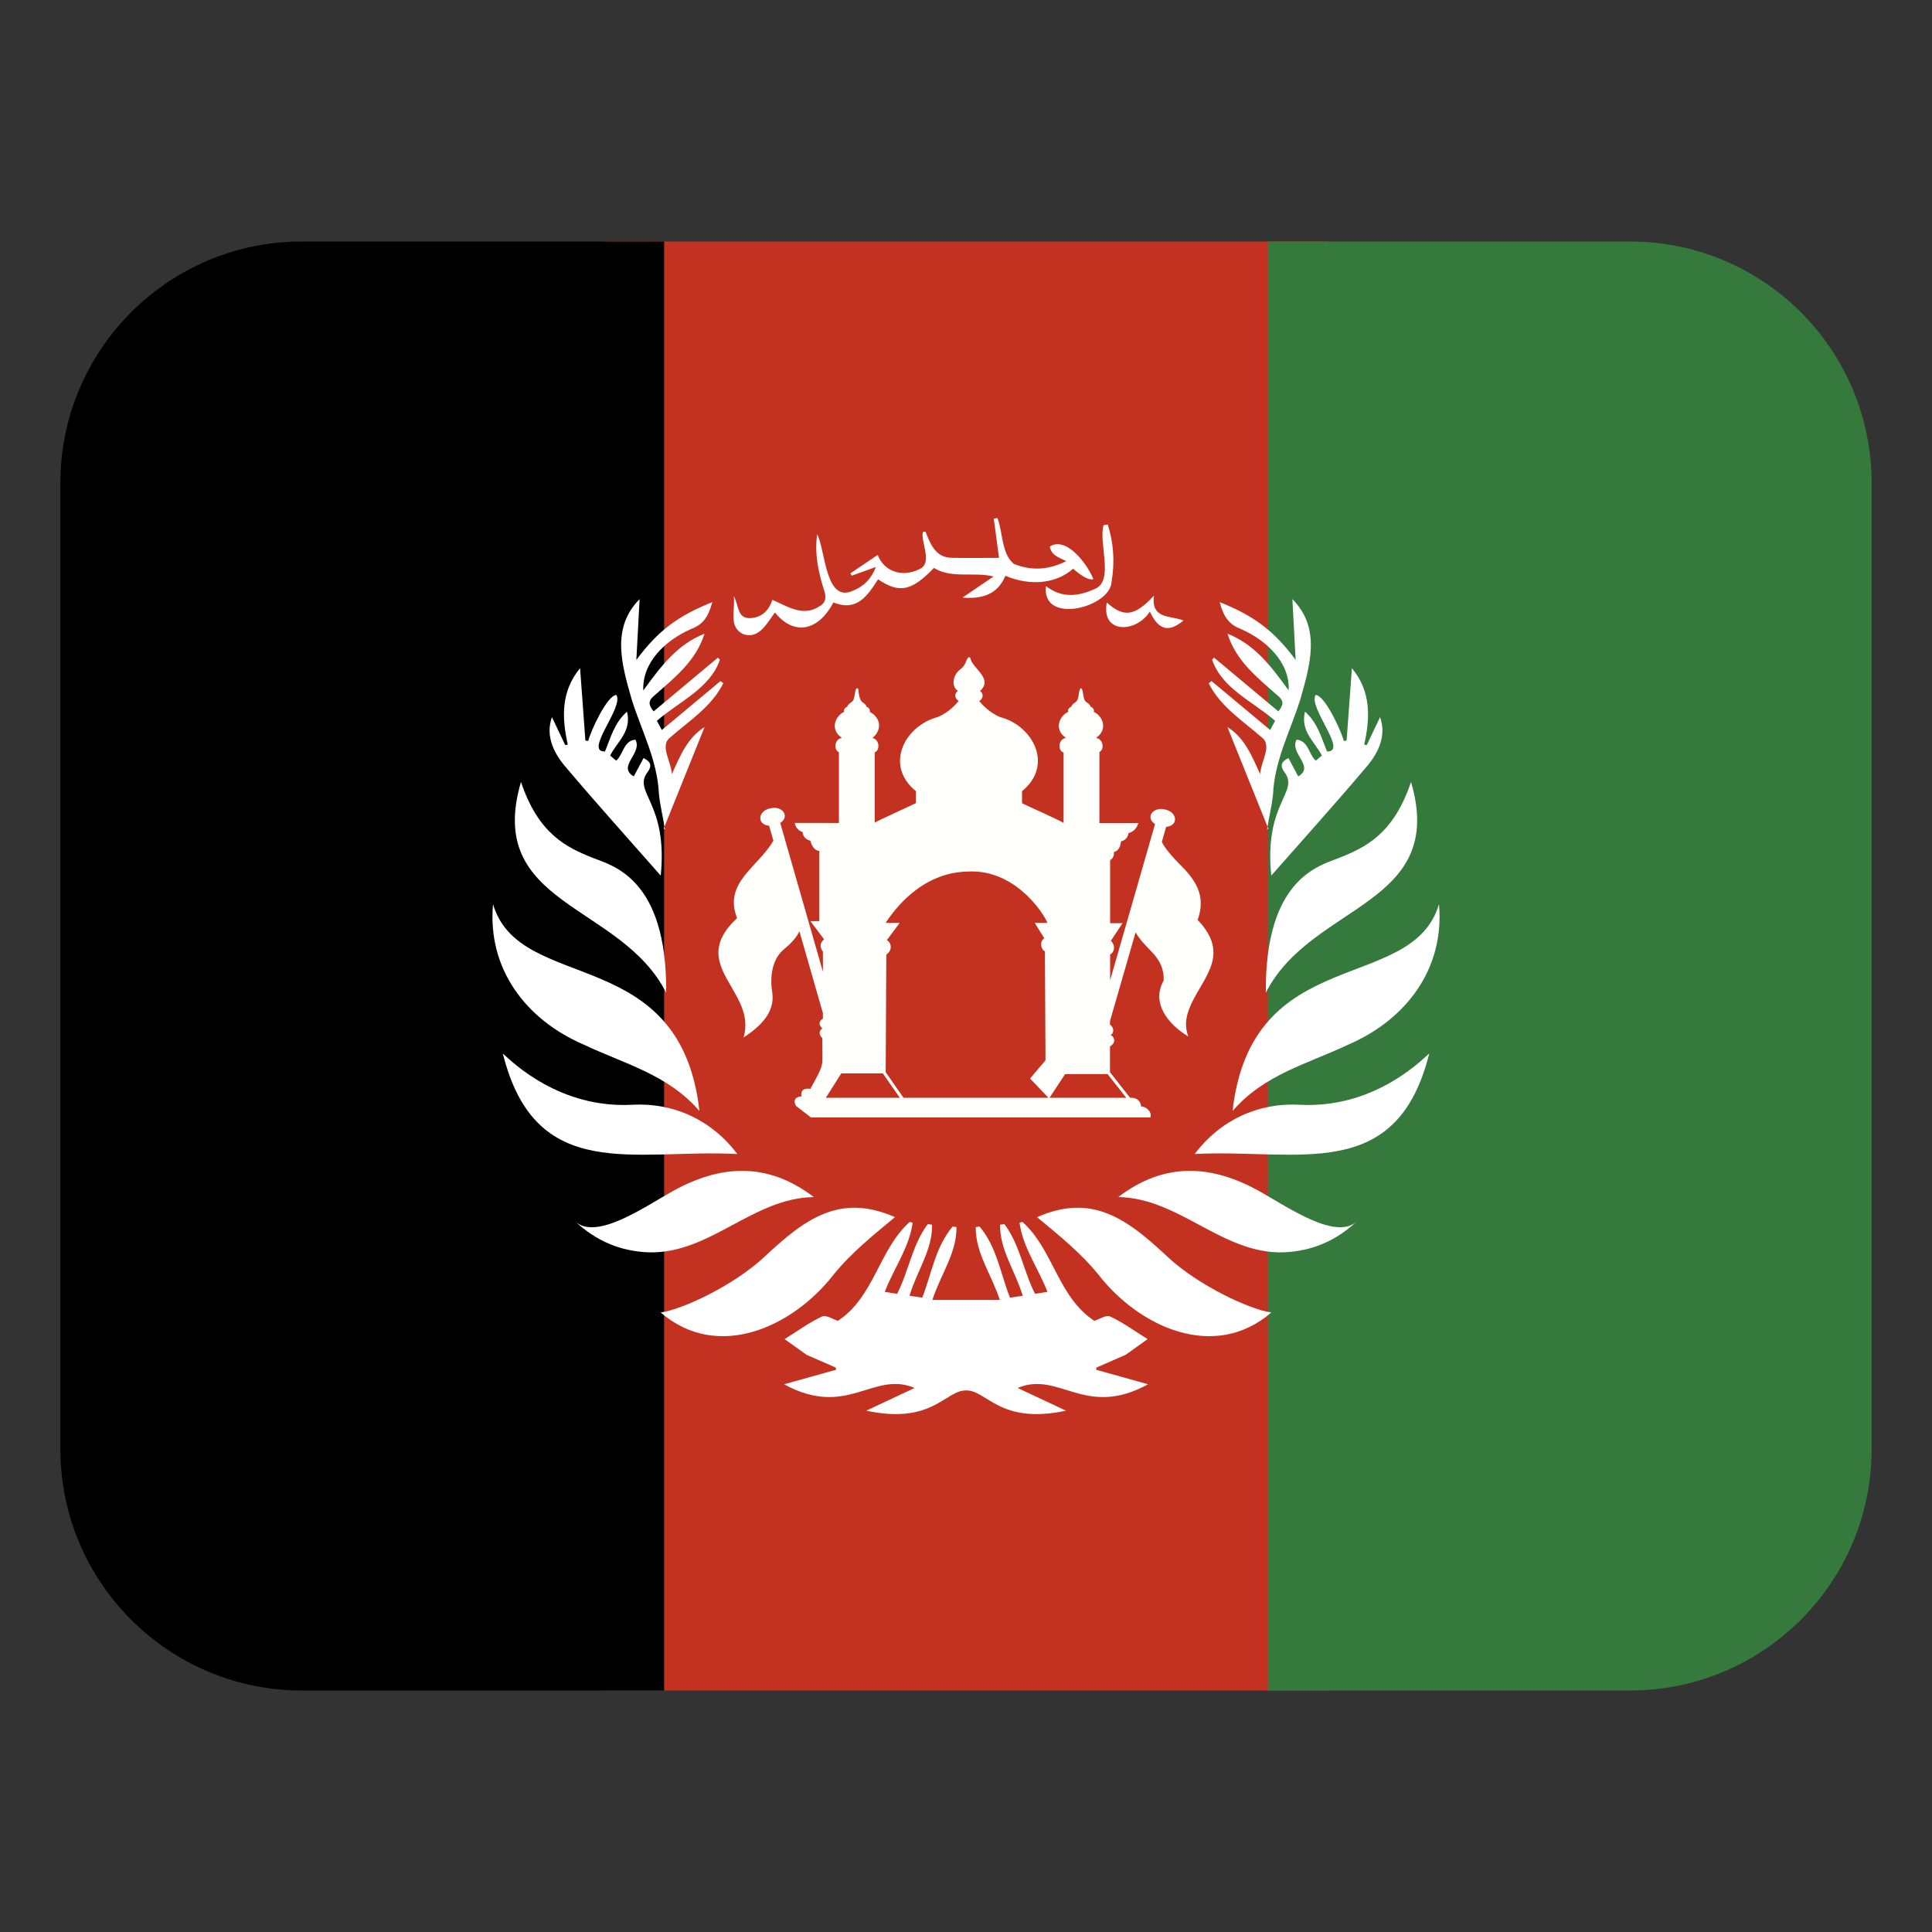<svg width="32" height="32" viewBox="0 0 32 32" fill="none" xmlns="http://www.w3.org/2000/svg"><rect x="0" y="0" width="32" height="32" fill="#333333" stroke="none"/><path d="M10 4H22V28H10V4Z" fill="#c33220"/><path d="M5 4H11V28H5C2.792 28 1 26.208 1 24V8C1 5.792 2.792 4 5 4Z" fill="currentColor"/><path d="M27 28H21L21 4H27C29.208 4 31 5.792 31 8L31 24C31 26.208 29.208 28 27 28Z" fill="#35793c"/><path d="M20.099 15.783C20.099 15.606 20.021 15.427 19.837 15.237C19.946 14.923 19.887 14.68 19.611 14.388C19.508 14.286 19.296 14.068 19.244 13.943L19.315 13.696C19.528 13.676 19.5 13.446 19.293 13.407C19.104 13.359 18.961 13.535 19.131 13.65L18.387 16.236V15.81C18.48 15.755 18.462 15.635 18.399 15.583L18.593 15.291H18.387V14.245C18.439 14.221 18.454 14.162 18.449 14.113C18.536 14.091 18.563 13.999 18.567 13.936C18.653 13.916 18.685 13.848 18.691 13.801C18.822 13.756 18.833 13.678 18.857 13.632H18.21V12.456C18.304 12.403 18.26 12.234 18.162 12.226V12.216C18.355 12.078 18.263 11.855 18.115 11.79C18.132 11.752 18.093 11.713 18.064 11.706C18.061 11.688 18.048 11.665 17.995 11.63C17.925 11.593 17.952 11.413 17.904 11.398C17.857 11.415 17.883 11.593 17.813 11.63C17.76 11.666 17.747 11.688 17.745 11.706C17.715 11.714 17.676 11.752 17.694 11.79C17.546 11.855 17.454 12.078 17.647 12.216C17.647 12.219 17.647 12.223 17.648 12.226C17.538 12.235 17.508 12.425 17.616 12.465V13.632H17.613C17.61 13.609 16.94 13.316 16.928 13.303V13.104C17.454 12.679 17.116 12.024 16.569 11.878C16.385 11.806 16.257 11.658 16.22 11.611C16.292 11.565 16.292 11.486 16.232 11.444C16.459 11.246 16.106 11.068 16.075 10.911C16.077 10.894 16.056 10.881 16.04 10.887C15.997 10.925 16.002 11.017 15.906 11.087C15.804 11.156 15.735 11.352 15.865 11.443C15.806 11.486 15.806 11.564 15.878 11.61C15.841 11.657 15.713 11.804 15.529 11.877C14.982 12.023 14.644 12.679 15.17 13.103V13.302C15.158 13.311 14.496 13.612 14.488 13.626V12.462C14.591 12.417 14.555 12.235 14.45 12.226C14.631 12.068 14.57 11.873 14.404 11.79C14.421 11.752 14.382 11.713 14.353 11.706C14.35 11.688 14.337 11.665 14.284 11.63C14.236 11.598 14.218 11.466 14.216 11.418C14.215 11.407 14.206 11.399 14.195 11.398C14.147 11.409 14.172 11.594 14.102 11.63C14.049 11.666 14.036 11.688 14.034 11.706C14.004 11.714 13.965 11.752 13.983 11.79C13.835 11.855 13.743 12.078 13.936 12.216C13.936 12.219 13.936 12.221 13.937 12.226C13.834 12.234 13.795 12.412 13.895 12.46V13.631C13.717 13.631 13.34 13.631 13.165 13.63C13.165 13.63 13.166 13.735 13.295 13.783C13.295 13.783 13.289 13.89 13.423 13.925C13.423 13.925 13.452 14.083 13.571 14.095V15.257H13.423L13.65 15.559C13.65 15.559 13.534 15.632 13.63 15.762V16.094L12.923 13.631C13.093 13.516 12.95 13.34 12.761 13.388C12.555 13.426 12.527 13.657 12.739 13.677L12.81 13.924C12.549 14.371 11.98 14.618 12.208 15.207C11.363 15.993 12.545 16.41 12.316 17.183C12.6 17 12.831 16.768 12.793 16.455C12.751 16.21 12.775 15.908 12.971 15.735C13.07 15.653 13.18 15.552 13.241 15.426L13.63 16.781V16.872C13.63 16.872 13.512 16.935 13.62 17.033C13.62 17.033 13.521 17.098 13.62 17.194C13.618 17.701 13.668 17.583 13.423 18.035C13.423 18.035 13.246 17.997 13.275 18.158C13.275 18.158 13.097 18.167 13.186 18.319L13.433 18.509H19.054C19.086 18.409 18.977 18.326 18.898 18.325C18.898 18.23 18.808 18.171 18.719 18.184L18.385 17.759V17.331C18.478 17.279 18.474 17.186 18.396 17.143C18.469 17.096 18.438 17.003 18.385 16.973V16.911L18.809 15.443C18.981 15.745 19.281 15.831 19.275 16.24C19.066 16.602 19.334 16.959 19.683 17.168C19.486 16.675 20.101 16.241 20.098 15.783H20.099ZM13.678 18.183L13.935 17.778H14.622L14.904 18.183H13.677H13.678ZM14.965 18.183L14.67 17.759L14.68 15.812C14.779 15.743 14.774 15.623 14.69 15.57L14.901 15.287H14.673V15.279C14.809 15.075 15.255 14.453 16.023 14.436C16.893 14.382 17.375 15.29 17.344 15.287H17.139L17.297 15.541C17.207 15.6 17.245 15.728 17.307 15.758L17.317 17.562L17.061 17.864L17.366 18.183H14.965ZM18.654 18.183H17.383L17.642 17.79H18.345L18.654 18.183Z" fill="#fffffc"/><path d="M10.943 21.739C11.285 21.694 12.146 21.301 12.67 20.809 13.346 20.175 13.924 19.763 14.823 20.16 14.474 20.45 14.1 20.748 13.804 21.115 13.125 21.985 11.884 22.551 10.943 21.739ZM11.585 18.402C11.062 17.795 10.345 17.623 9.663 17.3 8.716 16.89 8.07 16.053 8.166 14.976 8.607 16.474 11.27 15.606 11.585 18.402ZM8.327 17.448C8.497 17.603 9.274 18.363 10.475 18.298 11.147 18.261 11.783 18.543 12.212 19.114 10.515 19.024 8.869 19.623 8.328 17.448H8.327ZM13.478 19.827C12.463 19.845 11.766 20.765 10.752 20.743 10.271 20.726 9.874 20.553 9.525 20.229 9.87 20.55 10.657 20.003 11.121 19.741 11.928 19.285 12.711 19.241 13.479 19.827H13.478ZM8.629 12.951C8.919 13.816 9.383 14.034 9.811 14.206 10.129 14.334 11.05 14.531 11.034 16.443 10.283 14.959 8.025 15.011 8.629 12.951ZM10.943 14.502C10.409 13.895 9.892 13.322 9.394 12.733 9.191 12.504 9.024 12.208 9.142 11.878 9.216 12.034 9.289 12.188 9.362 12.341 9.376 12.338 9.39 12.336 9.404 12.333 9.305 11.886 9.289 11.453 9.608 11.067 9.638 11.473 9.667 11.869 9.696 12.266 9.712 12.268 9.727 12.27 9.743 12.272 9.778 12.121 10.056 11.513 10.209 11.511 10.338 11.714 9.665 12.456 10.02 12.447 10.113 12.225 10.17 11.979 10.385 11.787 10.466 12.113 10.225 12.281 10.106 12.514 10.135 12.538 10.169 12.567 10.206 12.599 10.329 12.49 10.325 12.271 10.524 12.251 10.649 12.477 10.213 12.693 10.497 12.86 10.549 12.762 10.602 12.663 10.659 12.556 10.779 12.614 10.802 12.684 10.729 12.784 10.467 13.123 11.067 13.282 10.944 14.503L10.943 14.502Z" fill="#fff"/><path d="M11.67 12.042C11.442 12.608 11.218 13.165 10.994 13.722 11.001 13.729 11.008 13.736 11.014 13.743 10.985 13.546 10.934 13.349 10.914 13.151 10.889 12.593 10.627 12.106 10.464 11.589 10.303 11.022 10.114 10.407 10.594 9.923 10.575 10.278 10.558 10.603 10.54 10.93 10.902 10.443 11.231 10.199 11.799 9.973 11.725 10.238 11.638 10.345 11.435 10.424 11.031 10.603 10.634 10.965 10.655 11.436 10.934 11.056 11.202 10.681 11.668 10.496 11.534 10.94 11.172 11.227 10.841 11.518 10.734 11.603 10.736 11.672 10.826 11.783 11.18 11.487 11.535 11.191 11.889 10.894 11.901 10.904 11.912 10.915 11.924 10.925 11.765 11.402 11.243 11.622 10.88 11.939 10.905 11.986 10.929 12.029 10.962 12.091 11.294 11.814 11.614 11.547 11.933 11.281 11.949 11.293 11.964 11.304 11.98 11.316 11.789 11.705 11.412 11.94 11.095 12.219 10.926 12.352 11.117 12.611 11.128 12.822 11.268 12.512 11.39 12.215 11.67 12.043V12.042ZM17.774 9.42C17.504 9.659 17.083 9.717 16.652 9.537 16.522 9.851 16.26 9.924 15.942 9.898 16.114 9.781 16.286 9.665 16.457 9.548 16.113 9.467 15.771 9.589 15.468 9.407 15.102 9.79 14.895 9.833 14.544 9.596 14.37 9.86 14.198 10.138 13.804 9.978 13.55 10.461 13.145 10.53 12.836 10.145 12.705 10.316 12.571 10.598 12.307 10.502 12.063 10.379 12.18 10.119 12.154 9.874 12.242 10.033 12.208 10.246 12.425 10.238 12.632 10.23 12.743 10.091 12.793 9.935 13.047 10.046 13.302 10.221 13.571 10.043 13.659 9.999 13.693 9.915 13.657 9.802 13.559 9.495 13.487 9.182 13.535 8.847 13.674 9.121 13.671 9.987 14.12 9.787 14.301 9.718 14.43 9.591 14.508 9.391 14.365 9.442 14.236 9.489 14.107 9.535 14.1 9.522 14.093 9.509 14.086 9.496 14.237 9.394 14.389 9.292 14.538 9.191 14.639 9.464 14.943 9.571 15.23 9.426 15.451 9.322 15.257 9.009 15.283 8.814 15.298 8.811 15.313 8.807 15.328 8.804 15.418 9.027 15.501 9.244 15.783 9.239 16.03 9.245 16.278 9.24 16.547 9.24 16.519 9.029 16.489 8.81 16.46 8.591 16.48 8.587 16.5 8.583 16.52 8.579 16.613 8.82 16.586 9.168 16.792 9.34 17.074 9.453 17.356 9.446 17.662 9.294 17.52 9.223 17.421 9.205 17.387 9.052 17.666 8.875 18.018 9.355 18.109 9.592 18.044 9.615 17.932 9.557 17.773 9.419L17.774 9.42Z" fill="#fff"/><path d="M18.347 8.687C18.447 8.995 18.465 9.311 18.412 9.63 18.403 10.06 17.248 10.361 17.324 9.707 17.586 9.912 17.862 9.881 18.143 9.75 18.453 9.615 18.193 8.988 18.278 8.698 18.301 8.694 18.324 8.691 18.347 8.687ZM19.601 10.278C19.355 10.484 19.186 10.435 19.045 10.128 18.832 10.479 18.233 10.512 18.332 9.98 18.617 10.232 18.793 10.208 19.113 9.866 19.061 10.264 19.394 10.19 19.601 10.278ZM21.057 21.739C20.715 21.694 19.854 21.301 19.33 20.809 18.654 20.175 18.076 19.763 17.177 20.16 17.526 20.45 17.9 20.748 18.196 21.115 18.875 21.985 20.116 22.551 21.057 21.739ZM20.415 18.402C20.938 17.795 21.655 17.623 22.337 17.3 23.284 16.89 23.93 16.053 23.834 14.976 23.393 16.474 20.73 15.606 20.415 18.402ZM23.673 17.448C23.503 17.603 22.726 18.363 21.525 18.298 20.853 18.261 20.217 18.543 19.788 19.114 21.485 19.024 23.132 19.623 23.673 17.448ZM18.522 19.827C19.537 19.845 20.234 20.765 21.248 20.743 21.729 20.726 22.126 20.553 22.475 20.229 22.13 20.55 21.343 20.003 20.879 19.741 20.072 19.285 19.29 19.241 18.522 19.827ZM23.371 12.951C23.081 13.816 22.617 14.034 22.189 14.206 21.871 14.334 20.95 14.531 20.966 16.443 21.717 14.959 23.975 15.011 23.371 12.951ZM21.057 14.502C21.591 13.895 22.108 13.322 22.606 12.733 22.809 12.504 22.976 12.208 22.858 11.878 22.784 12.034 22.711 12.188 22.638 12.341 22.624 12.338 22.61 12.336 22.596 12.333 22.695 11.886 22.711 11.453 22.392 11.067 22.362 11.473 22.333 11.869 22.304 12.266 22.288 12.268 22.273 12.27 22.257 12.272 22.222 12.121 21.944 11.513 21.791 11.511 21.662 11.714 22.335 12.456 21.98 12.447 21.887 12.225 21.83 11.979 21.615 11.787 21.534 12.113 21.775 12.281 21.894 12.514 21.865 12.538 21.831 12.567 21.794 12.599 21.671 12.49 21.675 12.271 21.476 12.251 21.351 12.477 21.787 12.693 21.503 12.86 21.451 12.762 21.398 12.663 21.341 12.556 21.221 12.614 21.198 12.684 21.271 12.784 21.533 13.123 20.933 13.282 21.056 14.503L21.057 14.502Z" fill="#fff"/><path d="M20.33 12.042C20.558 12.608 20.782 13.165 21.006 13.722 20.999 13.729 20.992 13.736 20.986 13.743 21.015 13.546 21.066 13.349 21.086 13.151 21.111 12.593 21.373 12.106 21.536 11.589 21.697 11.022 21.886 10.407 21.406 9.923 21.425 10.278 21.442 10.603 21.46 10.93 21.098 10.443 20.769 10.199 20.201 9.973 20.275 10.238 20.362 10.345 20.565 10.424 20.969 10.603 21.366 10.965 21.345 11.436 21.066 11.056 20.798 10.681 20.332 10.496 20.466 10.94 20.828 11.227 21.159 11.518 21.266 11.603 21.264 11.672 21.174 11.783 20.82 11.487 20.465 11.191 20.111 10.894 20.099 10.904 20.088 10.915 20.076 10.925 20.235 11.402 20.757 11.622 21.12 11.939 21.095 11.986 21.071 12.029 21.038 12.091 20.706 11.814 20.386 11.547 20.067 11.281 20.051 11.293 20.036 11.304 20.02 11.316 20.211 11.705 20.588 11.94 20.905 12.219 21.074 12.352 20.883 12.611 20.872 12.822 20.732 12.512 20.61 12.215 20.33 12.043V12.042ZM19.016 22.928C18.72 22.845 18.437 22.766 18.154 22.687 18.156 22.675 18.158 22.663 18.161 22.651 18.32 22.581 18.48 22.512 18.639 22.442L18.634 22.447C18.753 22.362 18.871 22.278 19.008 22.18 18.79 22.044 18.599 21.904 18.388 21.805 18.322 21.774 18.204 21.853 18.125 21.877 17.518 21.476 17.45 20.7 16.935 20.239 16.919 20.243 16.903 20.247 16.887 20.252 16.941 20.662 17.196 21.002 17.349 21.397 17.274 21.409 17.208 21.42 17.144 21.43 16.949 21.049 16.893 20.615 16.636 20.275 16.612 20.278 16.589 20.282 16.565 20.285 16.555 20.699 16.821 21.061 16.939 21.462 16.869 21.472 16.798 21.483 16.728 21.493 16.569 21.087 16.509 20.651 16.225 20.316 16.204 20.319 16.182 20.321 16.161 20.324 16.157 20.757 16.418 21.097 16.56 21.531H15.443C15.585 21.097 15.847 20.757 15.842 20.324 15.821 20.321 15.799 20.319 15.778 20.316 15.494 20.651 15.434 21.086 15.275 21.493 15.205 21.483 15.134 21.472 15.064 21.462 15.182 21.061 15.448 20.699 15.438 20.285 15.414 20.282 15.391 20.278 15.367 20.275 15.11 20.615 15.054 21.049 14.859 21.43 14.794 21.419 14.729 21.409 14.654 21.397 14.807 21.002 15.062 20.662 15.116 20.252 15.1 20.248 15.084 20.244 15.068 20.239 14.553 20.7 14.485 21.476 13.878 21.877 13.799 21.853 13.681 21.774 13.615 21.805 13.404 21.904 13.212 22.044 12.995 22.18 13.132 22.278 13.251 22.363 13.369 22.447L13.364 22.442C13.523 22.512 13.683 22.581 13.842 22.651 13.844 22.663 13.846 22.675 13.849 22.687 13.566 22.766 13.283 22.845 12.987 22.928 14.035 23.501 14.46 22.697 15.149 22.989 14.886 23.112 14.638 23.229 14.348 23.365 15.448 23.602 15.659 23.022 16.002 23.03 16.345 23.022 16.556 23.602 17.656 23.365 17.366 23.229 17.118 23.112 16.855 22.989 17.544 22.698 17.969 23.501 19.016 22.928Z" fill="#fff"/></svg>